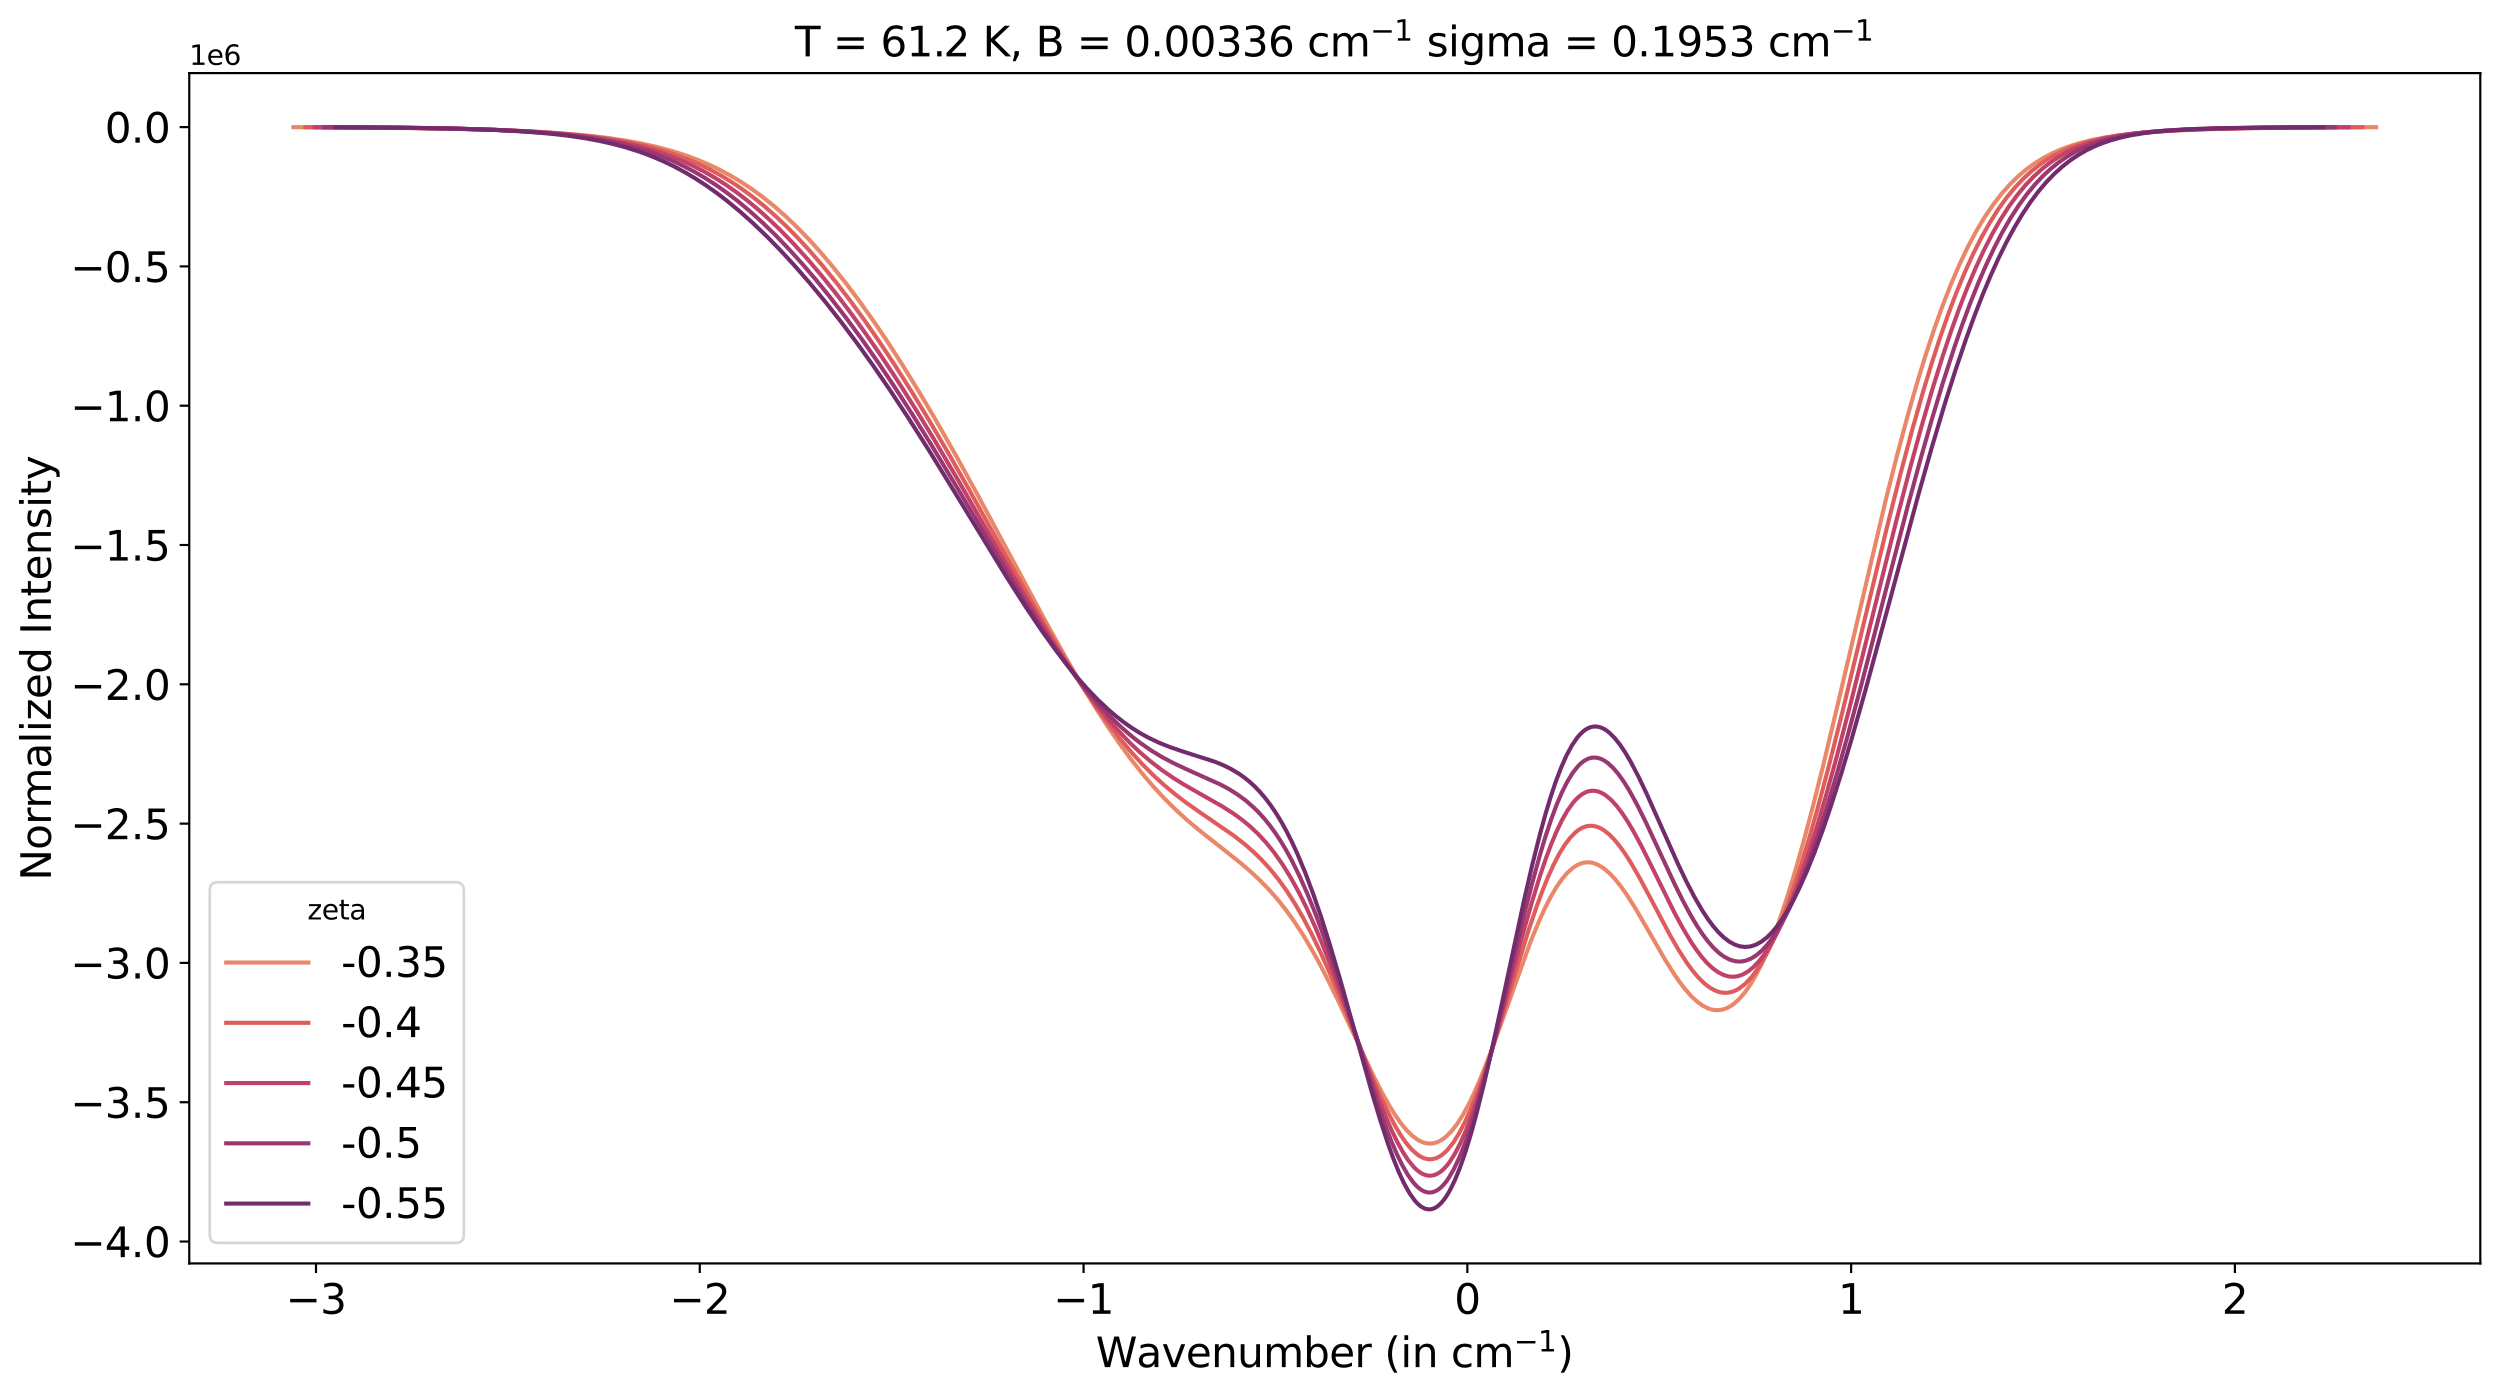 <?xml version="1.0" encoding="utf-8" standalone="no"?>
<!DOCTYPE svg PUBLIC "-//W3C//DTD SVG 1.1//EN"
  "http://www.w3.org/Graphics/SVG/1.1/DTD/svg11.dtd">
<svg height="509.897pt" version="1.1" viewBox="0 0 913.341 509.897" width="913.341pt" xmlns="http://www.w3.org/2000/svg" xmlns:xlink="http://www.w3.org/1999/xlink">
 <defs>
  <style type="text/css">*{stroke-linecap:butt;stroke-linejoin:round;}</style>
 </defs>
 <g id="figure_1">
  <g id="patch_1">
   <path d="M 0 509.897 
L 913.341 509.897 
L 913.341 0 
L 0 0 
z
" style="fill:#ffffff;"/>
  </g>
  <g id="axes_1">
   <g id="patch_2">
    <path d="M 69.141 461.58 
L 906.141 461.58 
L 906.141 26.7 
L 69.141 26.7 
z
" style="fill:#ffffff;"/>
   </g>
   <g id="matplotlib.axis_1">
    <g id="xtick_1">
     <g id="line2d_1">
      <defs>
       <path d="M 0 0 
L 0 3.5 
" id="m7e1d77a726" style="stroke:#000000;stroke-width:0.8;"/>
      </defs>
      <g>
       <use style="stroke:#000000;stroke-width:0.8;" x="115.445" xlink:href="#m7e1d77a726" y="461.58"/>
      </g>
     </g>
     <g id="text_1">
      <!-- −3 -->
      <g transform="translate(104.388 479.978)scale(0.15 -0.15)">
       <defs>
        <path d="M 678 2272 
L 4684 2272 
L 4684 1741 
L 678 1741 
L 678 2272 
z
" id="DejaVuSans-2212" transform="scale(0.016)"/>
        <path d="M 2597 2516 
Q 3050 2419 3304 2112 
Q 3559 1806 3559 1356 
Q 3559 666 3084 287 
Q 2609 -91 1734 -91 
Q 1441 -91 1130 -33 
Q 819 25 488 141 
L 488 750 
Q 750 597 1062 519 
Q 1375 441 1716 441 
Q 2309 441 2620 675 
Q 2931 909 2931 1356 
Q 2931 1769 2642 2001 
Q 2353 2234 1838 2234 
L 1294 2234 
L 1294 2753 
L 1863 2753 
Q 2328 2753 2575 2939 
Q 2822 3125 2822 3475 
Q 2822 3834 2567 4026 
Q 2313 4219 1838 4219 
Q 1578 4219 1281 4162 
Q 984 4106 628 3988 
L 628 4550 
Q 988 4650 1302 4700 
Q 1616 4750 1894 4750 
Q 2613 4750 3031 4423 
Q 3450 4097 3450 3541 
Q 3450 3153 3228 2886 
Q 3006 2619 2597 2516 
z
" id="DejaVuSans-33" transform="scale(0.016)"/>
       </defs>
       <use xlink:href="#DejaVuSans-2212"/>
       <use x="83.789" xlink:href="#DejaVuSans-33"/>
      </g>
     </g>
    </g>
    <g id="xtick_2">
     <g id="line2d_2">
      <g>
       <use style="stroke:#000000;stroke-width:0.8;" x="255.654" xlink:href="#m7e1d77a726" y="461.58"/>
      </g>
     </g>
     <g id="text_2">
      <!-- −2 -->
      <g transform="translate(244.598 479.978)scale(0.15 -0.15)">
       <defs>
        <path d="M 1228 531 
L 3431 531 
L 3431 0 
L 469 0 
L 469 531 
Q 828 903 1448 1529 
Q 2069 2156 2228 2338 
Q 2531 2678 2651 2914 
Q 2772 3150 2772 3378 
Q 2772 3750 2511 3984 
Q 2250 4219 1831 4219 
Q 1534 4219 1204 4116 
Q 875 4013 500 3803 
L 500 4441 
Q 881 4594 1212 4672 
Q 1544 4750 1819 4750 
Q 2544 4750 2975 4387 
Q 3406 4025 3406 3419 
Q 3406 3131 3298 2873 
Q 3191 2616 2906 2266 
Q 2828 2175 2409 1742 
Q 1991 1309 1228 531 
z
" id="DejaVuSans-32" transform="scale(0.016)"/>
       </defs>
       <use xlink:href="#DejaVuSans-2212"/>
       <use x="83.789" xlink:href="#DejaVuSans-32"/>
      </g>
     </g>
    </g>
    <g id="xtick_3">
     <g id="line2d_3">
      <g>
       <use style="stroke:#000000;stroke-width:0.8;" x="395.864" xlink:href="#m7e1d77a726" y="461.58"/>
      </g>
     </g>
     <g id="text_3">
      <!-- −1 -->
      <g transform="translate(384.808 479.978)scale(0.15 -0.15)">
       <defs>
        <path d="M 794 531 
L 1825 531 
L 1825 4091 
L 703 3866 
L 703 4441 
L 1819 4666 
L 2450 4666 
L 2450 531 
L 3481 531 
L 3481 0 
L 794 0 
L 794 531 
z
" id="DejaVuSans-31" transform="scale(0.016)"/>
       </defs>
       <use xlink:href="#DejaVuSans-2212"/>
       <use x="83.789" xlink:href="#DejaVuSans-31"/>
      </g>
     </g>
    </g>
    <g id="xtick_4">
     <g id="line2d_4">
      <g>
       <use style="stroke:#000000;stroke-width:0.8;" x="536.074" xlink:href="#m7e1d77a726" y="461.58"/>
      </g>
     </g>
     <g id="text_4">
      <!-- 0 -->
      <g transform="translate(531.302 479.978)scale(0.15 -0.15)">
       <defs>
        <path d="M 2034 4250 
Q 1547 4250 1301 3770 
Q 1056 3291 1056 2328 
Q 1056 1369 1301 889 
Q 1547 409 2034 409 
Q 2525 409 2770 889 
Q 3016 1369 3016 2328 
Q 3016 3291 2770 3770 
Q 2525 4250 2034 4250 
z
M 2034 4750 
Q 2819 4750 3233 4129 
Q 3647 3509 3647 2328 
Q 3647 1150 3233 529 
Q 2819 -91 2034 -91 
Q 1250 -91 836 529 
Q 422 1150 422 2328 
Q 422 3509 836 4129 
Q 1250 4750 2034 4750 
z
" id="DejaVuSans-30" transform="scale(0.016)"/>
       </defs>
       <use xlink:href="#DejaVuSans-30"/>
      </g>
     </g>
    </g>
    <g id="xtick_5">
     <g id="line2d_5">
      <g>
       <use style="stroke:#000000;stroke-width:0.8;" x="676.284" xlink:href="#m7e1d77a726" y="461.58"/>
      </g>
     </g>
     <g id="text_5">
      <!-- 1 -->
      <g transform="translate(671.512 479.978)scale(0.15 -0.15)">
       <use xlink:href="#DejaVuSans-31"/>
      </g>
     </g>
    </g>
    <g id="xtick_6">
     <g id="line2d_6">
      <g>
       <use style="stroke:#000000;stroke-width:0.8;" x="816.493" xlink:href="#m7e1d77a726" y="461.58"/>
      </g>
     </g>
     <g id="text_6">
      <!-- 2 -->
      <g transform="translate(811.722 479.978)scale(0.15 -0.15)">
       <use xlink:href="#DejaVuSans-32"/>
      </g>
     </g>
    </g>
    <g id="text_7">
     <!-- Wavenumber (in cm$^{-1}$) -->
     <g transform="translate(400.341 499.578)scale(0.15 -0.15)">
      <defs>
       <path d="M 213 4666 
L 850 4666 
L 1831 722 
L 2809 4666 
L 3519 4666 
L 4500 722 
L 5478 4666 
L 6119 4666 
L 4947 0 
L 4153 0 
L 3169 4050 
L 2175 0 
L 1381 0 
L 213 4666 
z
" id="DejaVuSans-57" transform="scale(0.016)"/>
       <path d="M 2194 1759 
Q 1497 1759 1228 1600 
Q 959 1441 959 1056 
Q 959 750 1161 570 
Q 1363 391 1709 391 
Q 2188 391 2477 730 
Q 2766 1069 2766 1631 
L 2766 1759 
L 2194 1759 
z
M 3341 1997 
L 3341 0 
L 2766 0 
L 2766 531 
Q 2569 213 2275 61 
Q 1981 -91 1556 -91 
Q 1019 -91 701 211 
Q 384 513 384 1019 
Q 384 1609 779 1909 
Q 1175 2209 1959 2209 
L 2766 2209 
L 2766 2266 
Q 2766 2663 2505 2880 
Q 2244 3097 1772 3097 
Q 1472 3097 1187 3025 
Q 903 2953 641 2809 
L 641 3341 
Q 956 3463 1253 3523 
Q 1550 3584 1831 3584 
Q 2591 3584 2966 3190 
Q 3341 2797 3341 1997 
z
" id="DejaVuSans-61" transform="scale(0.016)"/>
       <path d="M 191 3500 
L 800 3500 
L 1894 563 
L 2988 3500 
L 3597 3500 
L 2284 0 
L 1503 0 
L 191 3500 
z
" id="DejaVuSans-76" transform="scale(0.016)"/>
       <path d="M 3597 1894 
L 3597 1613 
L 953 1613 
Q 991 1019 1311 708 
Q 1631 397 2203 397 
Q 2534 397 2845 478 
Q 3156 559 3463 722 
L 3463 178 
Q 3153 47 2828 -22 
Q 2503 -91 2169 -91 
Q 1331 -91 842 396 
Q 353 884 353 1716 
Q 353 2575 817 3079 
Q 1281 3584 2069 3584 
Q 2775 3584 3186 3129 
Q 3597 2675 3597 1894 
z
M 3022 2063 
Q 3016 2534 2758 2815 
Q 2500 3097 2075 3097 
Q 1594 3097 1305 2825 
Q 1016 2553 972 2059 
L 3022 2063 
z
" id="DejaVuSans-65" transform="scale(0.016)"/>
       <path d="M 3513 2113 
L 3513 0 
L 2938 0 
L 2938 2094 
Q 2938 2591 2744 2837 
Q 2550 3084 2163 3084 
Q 1697 3084 1428 2787 
Q 1159 2491 1159 1978 
L 1159 0 
L 581 0 
L 581 3500 
L 1159 3500 
L 1159 2956 
Q 1366 3272 1645 3428 
Q 1925 3584 2291 3584 
Q 2894 3584 3203 3211 
Q 3513 2838 3513 2113 
z
" id="DejaVuSans-6e" transform="scale(0.016)"/>
       <path d="M 544 1381 
L 544 3500 
L 1119 3500 
L 1119 1403 
Q 1119 906 1312 657 
Q 1506 409 1894 409 
Q 2359 409 2629 706 
Q 2900 1003 2900 1516 
L 2900 3500 
L 3475 3500 
L 3475 0 
L 2900 0 
L 2900 538 
Q 2691 219 2414 64 
Q 2138 -91 1772 -91 
Q 1169 -91 856 284 
Q 544 659 544 1381 
z
M 1991 3584 
L 1991 3584 
z
" id="DejaVuSans-75" transform="scale(0.016)"/>
       <path d="M 3328 2828 
Q 3544 3216 3844 3400 
Q 4144 3584 4550 3584 
Q 5097 3584 5394 3201 
Q 5691 2819 5691 2113 
L 5691 0 
L 5113 0 
L 5113 2094 
Q 5113 2597 4934 2840 
Q 4756 3084 4391 3084 
Q 3944 3084 3684 2787 
Q 3425 2491 3425 1978 
L 3425 0 
L 2847 0 
L 2847 2094 
Q 2847 2600 2669 2842 
Q 2491 3084 2119 3084 
Q 1678 3084 1418 2786 
Q 1159 2488 1159 1978 
L 1159 0 
L 581 0 
L 581 3500 
L 1159 3500 
L 1159 2956 
Q 1356 3278 1631 3431 
Q 1906 3584 2284 3584 
Q 2666 3584 2933 3390 
Q 3200 3197 3328 2828 
z
" id="DejaVuSans-6d" transform="scale(0.016)"/>
       <path d="M 3116 1747 
Q 3116 2381 2855 2742 
Q 2594 3103 2138 3103 
Q 1681 3103 1420 2742 
Q 1159 2381 1159 1747 
Q 1159 1113 1420 752 
Q 1681 391 2138 391 
Q 2594 391 2855 752 
Q 3116 1113 3116 1747 
z
M 1159 2969 
Q 1341 3281 1617 3432 
Q 1894 3584 2278 3584 
Q 2916 3584 3314 3078 
Q 3713 2572 3713 1747 
Q 3713 922 3314 415 
Q 2916 -91 2278 -91 
Q 1894 -91 1617 61 
Q 1341 213 1159 525 
L 1159 0 
L 581 0 
L 581 4863 
L 1159 4863 
L 1159 2969 
z
" id="DejaVuSans-62" transform="scale(0.016)"/>
       <path d="M 2631 2963 
Q 2534 3019 2420 3045 
Q 2306 3072 2169 3072 
Q 1681 3072 1420 2755 
Q 1159 2438 1159 1844 
L 1159 0 
L 581 0 
L 581 3500 
L 1159 3500 
L 1159 2956 
Q 1341 3275 1631 3429 
Q 1922 3584 2338 3584 
Q 2397 3584 2469 3576 
Q 2541 3569 2628 3553 
L 2631 2963 
z
" id="DejaVuSans-72" transform="scale(0.016)"/>
       <path id="DejaVuSans-20" transform="scale(0.016)"/>
       <path d="M 1984 4856 
Q 1566 4138 1362 3434 
Q 1159 2731 1159 2009 
Q 1159 1288 1364 580 
Q 1569 -128 1984 -844 
L 1484 -844 
Q 1016 -109 783 600 
Q 550 1309 550 2009 
Q 550 2706 781 3412 
Q 1013 4119 1484 4856 
L 1984 4856 
z
" id="DejaVuSans-28" transform="scale(0.016)"/>
       <path d="M 603 3500 
L 1178 3500 
L 1178 0 
L 603 0 
L 603 3500 
z
M 603 4863 
L 1178 4863 
L 1178 4134 
L 603 4134 
L 603 4863 
z
" id="DejaVuSans-69" transform="scale(0.016)"/>
       <path d="M 3122 3366 
L 3122 2828 
Q 2878 2963 2633 3030 
Q 2388 3097 2138 3097 
Q 1578 3097 1268 2742 
Q 959 2388 959 1747 
Q 959 1106 1268 751 
Q 1578 397 2138 397 
Q 2388 397 2633 464 
Q 2878 531 3122 666 
L 3122 134 
Q 2881 22 2623 -34 
Q 2366 -91 2075 -91 
Q 1284 -91 818 406 
Q 353 903 353 1747 
Q 353 2603 823 3093 
Q 1294 3584 2113 3584 
Q 2378 3584 2631 3529 
Q 2884 3475 3122 3366 
z
" id="DejaVuSans-63" transform="scale(0.016)"/>
       <path d="M 513 4856 
L 1013 4856 
Q 1481 4119 1714 3412 
Q 1947 2706 1947 2009 
Q 1947 1309 1714 600 
Q 1481 -109 1013 -844 
L 513 -844 
Q 928 -128 1133 580 
Q 1338 1288 1338 2009 
Q 1338 2731 1133 3434 
Q 928 4138 513 4856 
z
" id="DejaVuSans-29" transform="scale(0.016)"/>
      </defs>
      <use transform="translate(0 0.684)" xlink:href="#DejaVuSans-57"/>
      <use transform="translate(98.877 0.684)" xlink:href="#DejaVuSans-61"/>
      <use transform="translate(160.156 0.684)" xlink:href="#DejaVuSans-76"/>
      <use transform="translate(219.336 0.684)" xlink:href="#DejaVuSans-65"/>
      <use transform="translate(280.859 0.684)" xlink:href="#DejaVuSans-6e"/>
      <use transform="translate(344.238 0.684)" xlink:href="#DejaVuSans-75"/>
      <use transform="translate(407.617 0.684)" xlink:href="#DejaVuSans-6d"/>
      <use transform="translate(505.029 0.684)" xlink:href="#DejaVuSans-62"/>
      <use transform="translate(568.506 0.684)" xlink:href="#DejaVuSans-65"/>
      <use transform="translate(630.029 0.684)" xlink:href="#DejaVuSans-72"/>
      <use transform="translate(671.143 0.684)" xlink:href="#DejaVuSans-20"/>
      <use transform="translate(702.93 0.684)" xlink:href="#DejaVuSans-28"/>
      <use transform="translate(741.943 0.684)" xlink:href="#DejaVuSans-69"/>
      <use transform="translate(769.727 0.684)" xlink:href="#DejaVuSans-6e"/>
      <use transform="translate(833.105 0.684)" xlink:href="#DejaVuSans-20"/>
      <use transform="translate(864.893 0.684)" xlink:href="#DejaVuSans-63"/>
      <use transform="translate(919.873 0.684)" xlink:href="#DejaVuSans-6d"/>
      <use transform="translate(1018.242 38.966)scale(0.7)" xlink:href="#DejaVuSans-2212"/>
      <use transform="translate(1076.895 38.966)scale(0.7)" xlink:href="#DejaVuSans-31"/>
      <use transform="translate(1124.165 0.684)" xlink:href="#DejaVuSans-29"/>
     </g>
    </g>
   </g>
   <g id="matplotlib.axis_2">
    <g id="ytick_1">
     <g id="line2d_7">
      <defs>
       <path d="M 0 0 
L -3.5 0 
" id="maf4880c5d4" style="stroke:#000000;stroke-width:0.8;"/>
      </defs>
      <g>
       <use style="stroke:#000000;stroke-width:0.8;" x="69.141" xlink:href="#maf4880c5d4" y="453.575"/>
      </g>
     </g>
     <g id="text_8">
      <!-- −4.0 -->
      <g transform="translate(25.717 459.274)scale(0.15 -0.15)">
       <defs>
        <path d="M 2419 4116 
L 825 1625 
L 2419 1625 
L 2419 4116 
z
M 2253 4666 
L 3047 4666 
L 3047 1625 
L 3713 1625 
L 3713 1100 
L 3047 1100 
L 3047 0 
L 2419 0 
L 2419 1100 
L 313 1100 
L 313 1709 
L 2253 4666 
z
" id="DejaVuSans-34" transform="scale(0.016)"/>
        <path d="M 684 794 
L 1344 794 
L 1344 0 
L 684 0 
L 684 794 
z
" id="DejaVuSans-2e" transform="scale(0.016)"/>
       </defs>
       <use xlink:href="#DejaVuSans-2212"/>
       <use x="83.789" xlink:href="#DejaVuSans-34"/>
       <use x="147.412" xlink:href="#DejaVuSans-2e"/>
       <use x="179.199" xlink:href="#DejaVuSans-30"/>
      </g>
     </g>
    </g>
    <g id="ytick_2">
     <g id="line2d_8">
      <g>
       <use style="stroke:#000000;stroke-width:0.8;" x="69.141" xlink:href="#maf4880c5d4" y="402.682"/>
      </g>
     </g>
     <g id="text_9">
      <!-- −3.5 -->
      <g transform="translate(25.717 408.38)scale(0.15 -0.15)">
       <defs>
        <path d="M 691 4666 
L 3169 4666 
L 3169 4134 
L 1269 4134 
L 1269 2991 
Q 1406 3038 1543 3061 
Q 1681 3084 1819 3084 
Q 2600 3084 3056 2656 
Q 3513 2228 3513 1497 
Q 3513 744 3044 326 
Q 2575 -91 1722 -91 
Q 1428 -91 1123 -41 
Q 819 9 494 109 
L 494 744 
Q 775 591 1075 516 
Q 1375 441 1709 441 
Q 2250 441 2565 725 
Q 2881 1009 2881 1497 
Q 2881 1984 2565 2268 
Q 2250 2553 1709 2553 
Q 1456 2553 1204 2497 
Q 953 2441 691 2322 
L 691 4666 
z
" id="DejaVuSans-35" transform="scale(0.016)"/>
       </defs>
       <use xlink:href="#DejaVuSans-2212"/>
       <use x="83.789" xlink:href="#DejaVuSans-33"/>
       <use x="147.412" xlink:href="#DejaVuSans-2e"/>
       <use x="179.199" xlink:href="#DejaVuSans-35"/>
      </g>
     </g>
    </g>
    <g id="ytick_3">
     <g id="line2d_9">
      <g>
       <use style="stroke:#000000;stroke-width:0.8;" x="69.141" xlink:href="#maf4880c5d4" y="351.789"/>
      </g>
     </g>
     <g id="text_10">
      <!-- −3.0 -->
      <g transform="translate(25.717 357.487)scale(0.15 -0.15)">
       <use xlink:href="#DejaVuSans-2212"/>
       <use x="83.789" xlink:href="#DejaVuSans-33"/>
       <use x="147.412" xlink:href="#DejaVuSans-2e"/>
       <use x="179.199" xlink:href="#DejaVuSans-30"/>
      </g>
     </g>
    </g>
    <g id="ytick_4">
     <g id="line2d_10">
      <g>
       <use style="stroke:#000000;stroke-width:0.8;" x="69.141" xlink:href="#maf4880c5d4" y="300.895"/>
      </g>
     </g>
     <g id="text_11">
      <!-- −2.5 -->
      <g transform="translate(25.717 306.594)scale(0.15 -0.15)">
       <use xlink:href="#DejaVuSans-2212"/>
       <use x="83.789" xlink:href="#DejaVuSans-32"/>
       <use x="147.412" xlink:href="#DejaVuSans-2e"/>
       <use x="179.199" xlink:href="#DejaVuSans-35"/>
      </g>
     </g>
    </g>
    <g id="ytick_5">
     <g id="line2d_11">
      <g>
       <use style="stroke:#000000;stroke-width:0.8;" x="69.141" xlink:href="#maf4880c5d4" y="250.002"/>
      </g>
     </g>
     <g id="text_12">
      <!-- −2.0 -->
      <g transform="translate(25.717 255.701)scale(0.15 -0.15)">
       <use xlink:href="#DejaVuSans-2212"/>
       <use x="83.789" xlink:href="#DejaVuSans-32"/>
       <use x="147.412" xlink:href="#DejaVuSans-2e"/>
       <use x="179.199" xlink:href="#DejaVuSans-30"/>
      </g>
     </g>
    </g>
    <g id="ytick_6">
     <g id="line2d_12">
      <g>
       <use style="stroke:#000000;stroke-width:0.8;" x="69.141" xlink:href="#maf4880c5d4" y="199.109"/>
      </g>
     </g>
     <g id="text_13">
      <!-- −1.5 -->
      <g transform="translate(25.717 204.808)scale(0.15 -0.15)">
       <use xlink:href="#DejaVuSans-2212"/>
       <use x="83.789" xlink:href="#DejaVuSans-31"/>
       <use x="147.412" xlink:href="#DejaVuSans-2e"/>
       <use x="179.199" xlink:href="#DejaVuSans-35"/>
      </g>
     </g>
    </g>
    <g id="ytick_7">
     <g id="line2d_13">
      <g>
       <use style="stroke:#000000;stroke-width:0.8;" x="69.141" xlink:href="#maf4880c5d4" y="148.216"/>
      </g>
     </g>
     <g id="text_14">
      <!-- −1.0 -->
      <g transform="translate(25.717 153.915)scale(0.15 -0.15)">
       <use xlink:href="#DejaVuSans-2212"/>
       <use x="83.789" xlink:href="#DejaVuSans-31"/>
       <use x="147.412" xlink:href="#DejaVuSans-2e"/>
       <use x="179.199" xlink:href="#DejaVuSans-30"/>
      </g>
     </g>
    </g>
    <g id="ytick_8">
     <g id="line2d_14">
      <g>
       <use style="stroke:#000000;stroke-width:0.8;" x="69.141" xlink:href="#maf4880c5d4" y="97.323"/>
      </g>
     </g>
     <g id="text_15">
      <!-- −0.5 -->
      <g transform="translate(25.717 103.022)scale(0.15 -0.15)">
       <use xlink:href="#DejaVuSans-2212"/>
       <use x="83.789" xlink:href="#DejaVuSans-30"/>
       <use x="147.412" xlink:href="#DejaVuSans-2e"/>
       <use x="179.199" xlink:href="#DejaVuSans-35"/>
      </g>
     </g>
    </g>
    <g id="ytick_9">
     <g id="line2d_15">
      <g>
       <use style="stroke:#000000;stroke-width:0.8;" x="69.141" xlink:href="#maf4880c5d4" y="46.43"/>
      </g>
     </g>
     <g id="text_16">
      <!-- 0.0 -->
      <g transform="translate(38.287 52.129)scale(0.15 -0.15)">
       <use xlink:href="#DejaVuSans-30"/>
       <use x="63.623" xlink:href="#DejaVuSans-2e"/>
       <use x="95.41" xlink:href="#DejaVuSans-30"/>
      </g>
     </g>
    </g>
    <g id="text_17">
     <!-- Normalized Intensity -->
     <g transform="translate(18.598 321.701)rotate(-90)scale(0.15 -0.15)">
      <defs>
       <path d="M 628 4666 
L 1478 4666 
L 3547 763 
L 3547 4666 
L 4159 4666 
L 4159 0 
L 3309 0 
L 1241 3903 
L 1241 0 
L 628 0 
L 628 4666 
z
" id="DejaVuSans-4e" transform="scale(0.016)"/>
       <path d="M 1959 3097 
Q 1497 3097 1228 2736 
Q 959 2375 959 1747 
Q 959 1119 1226 758 
Q 1494 397 1959 397 
Q 2419 397 2687 759 
Q 2956 1122 2956 1747 
Q 2956 2369 2687 2733 
Q 2419 3097 1959 3097 
z
M 1959 3584 
Q 2709 3584 3137 3096 
Q 3566 2609 3566 1747 
Q 3566 888 3137 398 
Q 2709 -91 1959 -91 
Q 1206 -91 779 398 
Q 353 888 353 1747 
Q 353 2609 779 3096 
Q 1206 3584 1959 3584 
z
" id="DejaVuSans-6f" transform="scale(0.016)"/>
       <path d="M 603 4863 
L 1178 4863 
L 1178 0 
L 603 0 
L 603 4863 
z
" id="DejaVuSans-6c" transform="scale(0.016)"/>
       <path d="M 353 3500 
L 3084 3500 
L 3084 2975 
L 922 459 
L 3084 459 
L 3084 0 
L 275 0 
L 275 525 
L 2438 3041 
L 353 3041 
L 353 3500 
z
" id="DejaVuSans-7a" transform="scale(0.016)"/>
       <path d="M 2906 2969 
L 2906 4863 
L 3481 4863 
L 3481 0 
L 2906 0 
L 2906 525 
Q 2725 213 2448 61 
Q 2172 -91 1784 -91 
Q 1150 -91 751 415 
Q 353 922 353 1747 
Q 353 2572 751 3078 
Q 1150 3584 1784 3584 
Q 2172 3584 2448 3432 
Q 2725 3281 2906 2969 
z
M 947 1747 
Q 947 1113 1208 752 
Q 1469 391 1925 391 
Q 2381 391 2643 752 
Q 2906 1113 2906 1747 
Q 2906 2381 2643 2742 
Q 2381 3103 1925 3103 
Q 1469 3103 1208 2742 
Q 947 2381 947 1747 
z
" id="DejaVuSans-64" transform="scale(0.016)"/>
       <path d="M 628 4666 
L 1259 4666 
L 1259 0 
L 628 0 
L 628 4666 
z
" id="DejaVuSans-49" transform="scale(0.016)"/>
       <path d="M 1172 4494 
L 1172 3500 
L 2356 3500 
L 2356 3053 
L 1172 3053 
L 1172 1153 
Q 1172 725 1289 603 
Q 1406 481 1766 481 
L 2356 481 
L 2356 0 
L 1766 0 
Q 1100 0 847 248 
Q 594 497 594 1153 
L 594 3053 
L 172 3053 
L 172 3500 
L 594 3500 
L 594 4494 
L 1172 4494 
z
" id="DejaVuSans-74" transform="scale(0.016)"/>
       <path d="M 2834 3397 
L 2834 2853 
Q 2591 2978 2328 3040 
Q 2066 3103 1784 3103 
Q 1356 3103 1142 2972 
Q 928 2841 928 2578 
Q 928 2378 1081 2264 
Q 1234 2150 1697 2047 
L 1894 2003 
Q 2506 1872 2764 1633 
Q 3022 1394 3022 966 
Q 3022 478 2636 193 
Q 2250 -91 1575 -91 
Q 1294 -91 989 -36 
Q 684 19 347 128 
L 347 722 
Q 666 556 975 473 
Q 1284 391 1588 391 
Q 1994 391 2212 530 
Q 2431 669 2431 922 
Q 2431 1156 2273 1281 
Q 2116 1406 1581 1522 
L 1381 1569 
Q 847 1681 609 1914 
Q 372 2147 372 2553 
Q 372 3047 722 3315 
Q 1072 3584 1716 3584 
Q 2034 3584 2315 3537 
Q 2597 3491 2834 3397 
z
" id="DejaVuSans-73" transform="scale(0.016)"/>
       <path d="M 2059 -325 
Q 1816 -950 1584 -1140 
Q 1353 -1331 966 -1331 
L 506 -1331 
L 506 -850 
L 844 -850 
Q 1081 -850 1212 -737 
Q 1344 -625 1503 -206 
L 1606 56 
L 191 3500 
L 800 3500 
L 1894 763 
L 2988 3500 
L 3597 3500 
L 2059 -325 
z
" id="DejaVuSans-79" transform="scale(0.016)"/>
      </defs>
      <use xlink:href="#DejaVuSans-4e"/>
      <use x="74.805" xlink:href="#DejaVuSans-6f"/>
      <use x="135.986" xlink:href="#DejaVuSans-72"/>
      <use x="175.35" xlink:href="#DejaVuSans-6d"/>
      <use x="272.762" xlink:href="#DejaVuSans-61"/>
      <use x="334.041" xlink:href="#DejaVuSans-6c"/>
      <use x="361.824" xlink:href="#DejaVuSans-69"/>
      <use x="389.607" xlink:href="#DejaVuSans-7a"/>
      <use x="442.098" xlink:href="#DejaVuSans-65"/>
      <use x="503.621" xlink:href="#DejaVuSans-64"/>
      <use x="567.098" xlink:href="#DejaVuSans-20"/>
      <use x="598.885" xlink:href="#DejaVuSans-49"/>
      <use x="628.377" xlink:href="#DejaVuSans-6e"/>
      <use x="691.756" xlink:href="#DejaVuSans-74"/>
      <use x="730.965" xlink:href="#DejaVuSans-65"/>
      <use x="792.488" xlink:href="#DejaVuSans-6e"/>
      <use x="855.867" xlink:href="#DejaVuSans-73"/>
      <use x="907.967" xlink:href="#DejaVuSans-69"/>
      <use x="935.75" xlink:href="#DejaVuSans-74"/>
      <use x="974.959" xlink:href="#DejaVuSans-79"/>
     </g>
    </g>
    <g id="text_18">
     <!-- 1e6 -->
     <g transform="translate(69.141 23.7)scale(0.1 -0.1)">
      <defs>
       <path d="M 2113 2584 
Q 1688 2584 1439 2293 
Q 1191 2003 1191 1497 
Q 1191 994 1439 701 
Q 1688 409 2113 409 
Q 2538 409 2786 701 
Q 3034 994 3034 1497 
Q 3034 2003 2786 2293 
Q 2538 2584 2113 2584 
z
M 3366 4563 
L 3366 3988 
Q 3128 4100 2886 4159 
Q 2644 4219 2406 4219 
Q 1781 4219 1451 3797 
Q 1122 3375 1075 2522 
Q 1259 2794 1537 2939 
Q 1816 3084 2150 3084 
Q 2853 3084 3261 2657 
Q 3669 2231 3669 1497 
Q 3669 778 3244 343 
Q 2819 -91 2113 -91 
Q 1303 -91 875 529 
Q 447 1150 447 2328 
Q 447 3434 972 4092 
Q 1497 4750 2381 4750 
Q 2619 4750 2861 4703 
Q 3103 4656 3366 4563 
z
" id="DejaVuSans-36" transform="scale(0.016)"/>
      </defs>
      <use xlink:href="#DejaVuSans-31"/>
      <use x="63.623" xlink:href="#DejaVuSans-65"/>
      <use x="125.146" xlink:href="#DejaVuSans-36"/>
     </g>
    </g>
   </g>
   <g id="line2d_16">
    <path clip-path="url(#p0817f836dd)" d="M 107.187 46.467 
L 141.165 46.664 
L 163.817 47.001 
L 181.321 47.473 
L 194.707 48.051 
L 205.003 48.699 
L 214.27 49.505 
L 221.478 50.332 
L 228.685 51.392 
L 234.863 52.535 
L 240.011 53.691 
L 245.16 55.067 
L 250.308 56.699 
L 254.426 58.216 
L 258.545 59.941 
L 262.664 61.895 
L 266.782 64.098 
L 270.901 66.565 
L 275.019 69.313 
L 279.138 72.353 
L 283.256 75.694 
L 287.375 79.341 
L 291.494 83.295 
L 295.612 87.553 
L 299.731 92.11 
L 303.849 96.958 
L 308.998 103.411 
L 314.146 110.28 
L 319.294 117.543 
L 324.442 125.177 
L 329.591 133.16 
L 335.768 143.169 
L 341.946 153.606 
L 349.154 166.261 
L 357.391 181.231 
L 368.717 202.347 
L 382.103 227.24 
L 389.31 240.17 
L 395.488 250.764 
L 400.636 259.139 
L 404.755 265.49 
L 408.873 271.493 
L 412.992 277.124 
L 417.111 282.365 
L 421.229 287.21 
L 425.348 291.666 
L 429.466 295.755 
L 433.585 299.516 
L 438.733 303.847 
L 445.941 309.504 
L 453.148 315.214 
L 457.267 318.764 
L 460.356 321.668 
L 463.445 324.842 
L 466.534 328.339 
L 469.623 332.205 
L 472.712 336.475 
L 475.8 341.173 
L 478.889 346.305 
L 481.978 351.859 
L 485.067 357.8 
L 489.186 366.223 
L 495.364 379.484 
L 501.542 392.577 
L 504.631 398.661 
L 507.72 404.2 
L 509.779 407.499 
L 511.838 410.421 
L 513.897 412.917 
L 515.957 414.94 
L 518.016 416.447 
L 519.046 416.996 
L 520.075 417.403 
L 521.105 417.665 
L 522.135 417.778 
L 523.164 417.741 
L 524.194 417.55 
L 525.224 417.206 
L 526.253 416.707 
L 527.283 416.054 
L 528.312 415.245 
L 530.372 413.17 
L 532.431 410.496 
L 534.49 407.251 
L 536.55 403.468 
L 538.609 399.194 
L 540.668 394.48 
L 543.757 386.721 
L 546.846 378.345 
L 559.202 343.948 
L 562.291 336.446 
L 564.35 331.936 
L 566.409 327.885 
L 568.469 324.338 
L 570.528 321.333 
L 572.587 318.898 
L 574.647 317.049 
L 575.676 316.349 
L 576.706 315.797 
L 577.736 315.394 
L 578.765 315.139 
L 579.795 315.031 
L 580.824 315.065 
L 581.854 315.242 
L 582.884 315.556 
L 583.913 316.004 
L 585.973 317.285 
L 588.032 319.047 
L 590.091 321.243 
L 592.151 323.823 
L 594.21 326.731 
L 597.299 331.579 
L 601.417 338.623 
L 608.625 351.12 
L 611.714 356.006 
L 613.773 358.964 
L 615.832 361.623 
L 617.892 363.938 
L 619.951 365.865 
L 622.01 367.368 
L 624.07 368.413 
L 625.099 368.755 
L 626.129 368.973 
L 627.159 369.063 
L 628.188 369.023 
L 629.218 368.852 
L 630.248 368.547 
L 631.277 368.107 
L 632.307 367.531 
L 633.336 366.817 
L 635.396 364.975 
L 637.455 362.579 
L 639.514 359.632 
L 641.574 356.141 
L 643.633 352.116 
L 645.692 347.571 
L 647.752 342.523 
L 649.811 336.995 
L 652.9 327.854 
L 655.989 317.775 
L 659.078 306.862 
L 662.167 295.227 
L 666.285 278.799 
L 671.433 257.212 
L 688.937 182.637 
L 693.056 166.374 
L 697.175 151.06 
L 700.264 140.292 
L 703.352 130.193 
L 706.441 120.798 
L 709.53 112.127 
L 712.619 104.186 
L 715.708 96.971 
L 718.797 90.465 
L 721.886 84.642 
L 724.975 79.468 
L 728.064 74.902 
L 731.153 70.9 
L 734.242 67.413 
L 737.331 64.394 
L 740.42 61.793 
L 743.509 59.563 
L 746.598 57.659 
L 749.687 56.038 
L 752.775 54.662 
L 755.864 53.496 
L 759.983 52.214 
L 764.102 51.186 
L 769.25 50.18 
L 774.398 49.409 
L 780.576 48.71 
L 787.783 48.116 
L 797.05 47.583 
L 809.406 47.126 
L 824.851 46.792 
L 846.473 46.561 
L 868.096 46.469 
L 868.096 46.469 
" style="fill:none;stroke:#e98768;stroke-linecap:square;stroke-width:1.5;"/>
   </g>
   <g id="line2d_17">
    <path clip-path="url(#p0817f836dd)" d="M 111.562 46.469 
L 143.044 46.658 
L 165.386 47.007 
L 181.635 47.473 
L 193.821 48.024 
L 203.977 48.692 
L 212.101 49.427 
L 219.21 50.268 
L 225.303 51.182 
L 231.397 52.317 
L 236.474 53.469 
L 241.552 54.843 
L 246.63 56.474 
L 250.692 57.989 
L 254.754 59.71 
L 258.816 61.656 
L 262.879 63.843 
L 266.941 66.286 
L 271.003 68.996 
L 275.065 71.983 
L 279.127 75.252 
L 283.19 78.805 
L 287.252 82.641 
L 291.314 86.755 
L 295.376 91.141 
L 300.454 96.992 
L 305.532 103.234 
L 310.609 109.849 
L 315.687 116.816 
L 320.765 124.118 
L 326.858 133.298 
L 332.951 142.906 
L 339.045 152.907 
L 346.154 165.012 
L 354.278 179.308 
L 367.48 203.088 
L 378.651 223.021 
L 385.76 235.223 
L 391.853 245.185 
L 396.931 253.035 
L 400.993 258.97 
L 405.055 264.565 
L 409.117 269.794 
L 413.18 274.642 
L 417.242 279.101 
L 421.304 283.175 
L 425.366 286.881 
L 429.428 290.255 
L 433.491 293.345 
L 438.568 296.918 
L 450.755 305.3 
L 454.817 308.479 
L 457.864 311.139 
L 460.91 314.108 
L 463.957 317.444 
L 467.004 321.203 
L 470.05 325.433 
L 473.097 330.168 
L 476.144 335.428 
L 479.19 341.216 
L 482.237 347.512 
L 485.283 354.271 
L 489.346 363.879 
L 495.439 379.046 
L 501.532 394.062 
L 504.579 401.058 
L 507.626 407.446 
L 509.657 411.264 
L 511.688 414.66 
L 513.719 417.578 
L 515.75 419.966 
L 517.781 421.774 
L 518.797 422.449 
L 519.812 422.963 
L 520.828 423.314 
L 521.843 423.499 
L 522.859 423.513 
L 523.874 423.355 
L 524.89 423.023 
L 525.905 422.517 
L 526.921 421.835 
L 527.936 420.978 
L 528.952 419.946 
L 530.983 417.368 
L 533.014 414.121 
L 535.045 410.236 
L 537.076 405.756 
L 539.107 400.732 
L 541.139 395.224 
L 544.185 386.211 
L 548.247 373.199 
L 558.403 339.977 
L 561.45 331.001 
L 563.481 325.511 
L 565.512 320.492 
L 567.543 315.997 
L 569.574 312.07 
L 571.605 308.748 
L 573.636 306.054 
L 575.667 304.003 
L 576.683 303.221 
L 577.698 302.601 
L 578.714 302.141 
L 579.729 301.841 
L 580.745 301.697 
L 581.76 301.708 
L 582.776 301.871 
L 583.792 302.181 
L 584.807 302.634 
L 585.823 303.225 
L 587.854 304.804 
L 589.885 306.871 
L 591.916 309.375 
L 593.947 312.263 
L 595.978 315.474 
L 599.025 320.763 
L 603.087 328.367 
L 610.196 341.785 
L 613.242 347.062 
L 616.289 351.795 
L 618.32 354.571 
L 620.351 356.995 
L 622.382 359.031 
L 624.413 360.646 
L 626.445 361.813 
L 627.46 362.221 
L 628.476 362.508 
L 629.491 362.673 
L 630.507 362.713 
L 631.522 362.627 
L 632.538 362.414 
L 633.553 362.072 
L 634.569 361.6 
L 635.584 360.998 
L 637.616 359.401 
L 639.647 357.282 
L 641.678 354.645 
L 643.709 351.495 
L 645.74 347.843 
L 647.771 343.703 
L 649.802 339.09 
L 651.833 334.024 
L 654.88 325.621 
L 657.927 316.325 
L 660.973 306.227 
L 664.02 295.424 
L 668.082 280.102 
L 673.16 259.841 
L 680.269 230.335 
L 689.408 192.497 
L 694.486 172.441 
L 698.548 157.238 
L 702.611 142.962 
L 705.657 132.94 
L 708.704 123.551 
L 711.751 114.823 
L 714.797 106.771 
L 717.844 99.401 
L 720.89 92.705 
L 723.937 86.668 
L 726.984 81.265 
L 730.03 76.465 
L 733.077 72.231 
L 736.124 68.522 
L 739.17 65.293 
L 742.217 62.501 
L 745.264 60.1 
L 748.31 58.045 
L 751.357 56.296 
L 754.404 54.812 
L 757.45 53.558 
L 760.497 52.5 
L 764.559 51.345 
L 768.621 50.427 
L 773.699 49.538 
L 779.792 48.753 
L 786.901 48.106 
L 795.025 47.598 
L 806.196 47.148 
L 820.414 46.812 
L 840.725 46.573 
L 863.067 46.469 
L 863.067 46.469 
" style="fill:none;stroke:#de5d5c;stroke-linecap:square;stroke-width:1.5;"/>
   </g>
   <g id="line2d_18">
    <path clip-path="url(#p0817f836dd)" d="M 114.964 46.469 
L 146.009 46.666 
L 166.038 46.998 
L 181.06 47.447 
L 193.077 48.016 
L 203.091 48.719 
L 211.103 49.5 
L 218.113 50.403 
L 224.122 51.389 
L 230.131 52.619 
L 235.138 53.868 
L 240.145 55.355 
L 245.152 57.114 
L 249.158 58.741 
L 253.164 60.58 
L 257.17 62.646 
L 261.175 64.953 
L 265.181 67.51 
L 269.187 70.324 
L 273.193 73.4 
L 277.199 76.739 
L 281.204 80.338 
L 285.21 84.193 
L 290.217 89.361 
L 295.225 94.901 
L 300.232 100.797 
L 305.239 107.03 
L 310.246 113.585 
L 316.255 121.858 
L 322.264 130.554 
L 328.272 139.652 
L 334.281 149.125 
L 341.291 160.602 
L 349.303 174.179 
L 361.32 195.087 
L 373.338 215.914 
L 380.348 227.631 
L 386.356 237.221 
L 391.364 244.793 
L 396.371 251.907 
L 400.377 257.228 
L 404.382 262.192 
L 408.388 266.779 
L 412.394 270.977 
L 416.4 274.787 
L 420.406 278.218 
L 424.411 281.294 
L 428.417 284.055 
L 432.423 286.558 
L 438.432 289.998 
L 446.443 294.549 
L 450.449 297.103 
L 453.453 299.264 
L 456.458 301.711 
L 459.462 304.512 
L 462.466 307.734 
L 465.471 311.439 
L 468.475 315.683 
L 471.479 320.509 
L 474.484 325.946 
L 477.488 332.004 
L 480.492 338.673 
L 483.497 345.916 
L 486.501 353.67 
L 490.507 364.64 
L 503.526 401.191 
L 506.53 408.667 
L 508.533 413.206 
L 510.536 417.31 
L 512.539 420.915 
L 514.542 423.961 
L 516.545 426.39 
L 517.546 427.359 
L 518.547 428.155 
L 519.549 428.775 
L 520.55 429.213 
L 521.552 429.466 
L 522.553 429.53 
L 523.555 429.404 
L 524.556 429.084 
L 525.558 428.57 
L 526.559 427.861 
L 527.56 426.957 
L 528.562 425.859 
L 529.563 424.568 
L 531.566 421.42 
L 533.569 417.538 
L 535.572 412.961 
L 537.575 407.74 
L 539.578 401.933 
L 542.582 392.28 
L 545.587 381.733 
L 549.592 366.8 
L 556.602 340.386 
L 559.607 329.771 
L 562.611 319.991 
L 564.614 314.056 
L 566.617 308.661 
L 568.62 303.858 
L 570.623 299.687 
L 572.626 296.179 
L 574.629 293.354 
L 575.63 292.201 
L 576.631 291.221 
L 577.633 290.414 
L 578.634 289.78 
L 579.636 289.316 
L 580.637 289.02 
L 581.639 288.889 
L 582.64 288.921 
L 583.642 289.111 
L 584.643 289.455 
L 585.644 289.949 
L 586.646 290.587 
L 588.649 292.273 
L 590.652 294.464 
L 592.655 297.109 
L 594.657 300.15 
L 596.66 303.527 
L 599.665 309.088 
L 603.671 317.097 
L 611.682 333.327 
L 614.686 338.905 
L 617.691 343.944 
L 619.694 346.934 
L 621.697 349.584 
L 623.699 351.862 
L 625.702 353.739 
L 627.705 355.191 
L 629.708 356.197 
L 630.71 356.527 
L 631.711 356.74 
L 632.712 356.834 
L 633.714 356.808 
L 634.715 356.66 
L 635.717 356.391 
L 636.718 356 
L 638.721 354.848 
L 640.724 353.204 
L 642.727 351.072 
L 644.73 348.457 
L 646.733 345.367 
L 648.736 341.815 
L 650.739 337.813 
L 652.741 333.377 
L 654.744 328.525 
L 657.749 320.512 
L 660.753 311.68 
L 663.757 302.113 
L 666.762 291.895 
L 670.767 277.417 
L 675.775 258.267 
L 682.785 230.302 
L 692.799 190.234 
L 697.807 171.058 
L 701.812 156.458 
L 705.818 142.68 
L 709.824 129.846 
L 712.828 120.895 
L 715.833 112.552 
L 718.837 104.835 
L 721.841 97.749 
L 724.846 91.292 
L 727.85 85.451 
L 730.854 80.207 
L 733.859 75.534 
L 736.863 71.4 
L 739.867 67.768 
L 742.872 64.6 
L 745.876 61.854 
L 748.88 59.49 
L 751.885 57.467 
L 754.889 55.744 
L 757.893 54.285 
L 760.898 53.054 
L 763.902 52.019 
L 767.908 50.896 
L 771.914 50.011 
L 776.921 49.164 
L 782.93 48.428 
L 789.94 47.837 
L 798.953 47.341 
L 809.969 46.972 
L 825.992 46.68 
L 849.025 46.501 
L 858.038 46.47 
L 858.038 46.47 
" style="fill:none;stroke:#c14168;stroke-linecap:square;stroke-width:1.5;"/>
   </g>
   <g id="line2d_19">
    <path clip-path="url(#p0817f836dd)" d="M 118.412 46.469 
L 148.033 46.666 
L 166.793 46.996 
L 181.603 47.474 
L 192.464 48.034 
L 201.35 48.698 
L 209.249 49.515 
L 216.161 50.466 
L 222.085 51.509 
L 227.022 52.574 
L 231.959 53.85 
L 236.895 55.367 
L 241.832 57.158 
L 245.782 58.809 
L 249.731 60.667 
L 253.681 62.747 
L 257.63 65.057 
L 261.579 67.604 
L 265.529 70.394 
L 269.478 73.426 
L 273.428 76.699 
L 278.364 81.123 
L 283.301 85.904 
L 288.238 91.028 
L 293.175 96.478 
L 298.112 102.239 
L 303.048 108.299 
L 308.973 115.948 
L 314.897 123.997 
L 320.821 132.43 
L 326.745 141.233 
L 333.657 151.938 
L 340.568 163.056 
L 349.454 177.816 
L 374.138 219.195 
L 380.063 228.549 
L 384.999 235.976 
L 389.936 242.99 
L 393.886 248.259 
L 397.835 253.19 
L 401.784 257.758 
L 405.734 261.945 
L 409.683 265.737 
L 413.633 269.135 
L 416.595 271.429 
L 420.544 274.163 
L 424.494 276.559 
L 428.443 278.665 
L 433.38 280.992 
L 446.216 286.781 
L 449.178 288.404 
L 452.14 290.272 
L 455.102 292.459 
L 458.064 295.039 
L 460.039 297.012 
L 462.013 299.213 
L 463.988 301.662 
L 465.963 304.376 
L 467.937 307.372 
L 469.912 310.664 
L 471.887 314.262 
L 474.849 320.248 
L 477.811 326.945 
L 480.773 334.336 
L 483.735 342.376 
L 486.697 350.991 
L 490.647 363.184 
L 503.482 403.822 
L 506.445 412.145 
L 508.419 417.203 
L 510.394 421.785 
L 512.369 425.819 
L 514.343 429.239 
L 516.318 431.985 
L 517.305 433.088 
L 518.293 434.003 
L 519.28 434.724 
L 520.268 435.246 
L 521.255 435.566 
L 522.242 435.679 
L 523.23 435.583 
L 524.217 435.275 
L 525.204 434.754 
L 526.192 434.02 
L 527.179 433.072 
L 528.166 431.911 
L 529.154 430.538 
L 531.128 427.17 
L 533.103 422.994 
L 535.078 418.052 
L 537.053 412.396 
L 539.027 406.089 
L 541.989 395.571 
L 544.952 384.039 
L 548.901 367.631 
L 556.8 334.297 
L 559.762 322.634 
L 562.724 311.893 
L 564.699 305.368 
L 566.673 299.425 
L 568.648 294.116 
L 570.623 289.481 
L 572.598 285.551 
L 574.572 282.343 
L 576.547 279.867 
L 577.534 278.904 
L 578.522 278.121 
L 579.509 277.518 
L 580.496 277.092 
L 581.484 276.84 
L 582.471 276.76 
L 583.459 276.846 
L 584.446 277.094 
L 585.433 277.5 
L 586.421 278.059 
L 587.408 278.764 
L 589.383 280.592 
L 591.357 282.931 
L 593.332 285.727 
L 595.307 288.922 
L 598.269 294.328 
L 601.231 300.289 
L 606.168 310.891 
L 612.092 323.6 
L 615.054 329.533 
L 618.016 334.978 
L 619.991 338.27 
L 621.966 341.251 
L 623.94 343.89 
L 625.915 346.16 
L 627.89 348.038 
L 629.864 349.503 
L 631.839 350.539 
L 633.814 351.134 
L 634.801 351.263 
L 635.789 351.279 
L 636.776 351.18 
L 637.763 350.967 
L 639.738 350.194 
L 641.713 348.961 
L 643.687 347.27 
L 645.662 345.125 
L 647.637 342.534 
L 649.612 339.506 
L 651.586 336.053 
L 653.561 332.189 
L 655.536 327.928 
L 658.498 320.829 
L 661.46 312.94 
L 664.422 304.327 
L 667.384 295.066 
L 671.334 281.843 
L 675.283 267.798 
L 680.22 249.391 
L 688.119 218.9 
L 697.005 184.783 
L 701.942 166.639 
L 705.891 152.809 
L 709.841 139.73 
L 713.79 127.511 
L 716.752 118.963 
L 719.714 110.971 
L 722.676 103.553 
L 725.638 96.717 
L 728.6 90.463 
L 731.562 84.783 
L 734.525 79.662 
L 737.487 75.08 
L 740.449 71.01 
L 743.411 67.421 
L 746.373 64.279 
L 749.335 61.547 
L 752.297 59.188 
L 755.259 57.164 
L 758.221 55.439 
L 761.183 53.977 
L 764.145 52.745 
L 767.107 51.71 
L 771.057 50.591 
L 775.006 49.715 
L 779.943 48.885 
L 784.88 48.277 
L 790.804 47.757 
L 798.703 47.298 
L 809.564 46.924 
L 824.374 46.658 
L 847.083 46.491 
L 853.008 46.471 
L 853.008 46.471 
" style="fill:none;stroke:#9a3670;stroke-linecap:square;stroke-width:1.5;"/>
   </g>
   <g id="line2d_20">
    <path clip-path="url(#p0817f836dd)" d="M 122.481 46.472 
L 149.746 46.666 
L 167.273 46.995 
L 180.905 47.464 
L 191.616 48.059 
L 200.38 48.778 
L 207.196 49.543 
L 213.038 50.388 
L 218.881 51.452 
L 223.749 52.541 
L 228.618 53.843 
L 233.487 55.389 
L 238.355 57.207 
L 242.25 58.876 
L 246.145 60.748 
L 250.04 62.832 
L 253.935 65.135 
L 257.83 67.661 
L 261.725 70.412 
L 265.62 73.387 
L 270.489 77.413 
L 275.357 81.771 
L 280.226 86.446 
L 285.095 91.424 
L 289.963 96.689 
L 295.806 103.372 
L 301.648 110.437 
L 307.49 117.875 
L 313.333 125.677 
L 319.175 133.837 
L 325.018 142.341 
L 331.834 152.666 
L 339.624 164.929 
L 349.361 180.752 
L 367.862 210.991 
L 374.678 221.634 
L 380.52 230.303 
L 385.389 237.109 
L 389.284 242.231 
L 393.179 247.029 
L 397.074 251.474 
L 400.969 255.543 
L 404.864 259.218 
L 407.785 261.71 
L 410.706 263.975 
L 413.627 266.015 
L 416.548 267.838 
L 419.47 269.453 
L 423.365 271.311 
L 427.259 272.881 
L 432.128 274.542 
L 443.813 278.287 
L 446.734 279.477 
L 449.655 280.903 
L 452.577 282.638 
L 454.524 284.006 
L 456.471 285.57 
L 458.419 287.353 
L 460.366 289.379 
L 462.314 291.669 
L 464.261 294.245 
L 466.209 297.124 
L 468.156 300.325 
L 470.104 303.861 
L 472.051 307.743 
L 473.999 311.978 
L 476.92 318.997 
L 479.841 326.803 
L 482.762 335.355 
L 485.683 344.581 
L 489.578 357.743 
L 495.421 378.59 
L 501.263 399.314 
L 504.184 409.021 
L 507.106 417.937 
L 509.053 423.307 
L 511 428.129 
L 512.948 432.326 
L 514.895 435.831 
L 516.843 438.58 
L 517.817 439.654 
L 518.79 440.519 
L 519.764 441.171 
L 520.738 441.603 
L 521.711 441.813 
L 522.685 441.796 
L 523.659 441.551 
L 524.633 441.076 
L 525.606 440.369 
L 526.58 439.43 
L 527.554 438.261 
L 528.528 436.862 
L 529.501 435.236 
L 531.449 431.315 
L 533.396 426.534 
L 535.344 420.94 
L 537.291 414.592 
L 539.239 407.563 
L 542.16 395.918 
L 545.081 383.231 
L 548.976 365.284 
L 556.766 329.042 
L 559.687 316.393 
L 562.608 304.738 
L 564.556 297.647 
L 566.503 291.172 
L 568.451 285.365 
L 570.398 280.268 
L 572.346 275.908 
L 574.293 272.305 
L 576.24 269.466 
L 577.214 268.333 
L 578.188 267.388 
L 579.162 266.631 
L 580.135 266.058 
L 581.109 265.667 
L 582.083 265.454 
L 583.057 265.415 
L 584.03 265.546 
L 585.004 265.841 
L 585.978 266.296 
L 586.952 266.905 
L 587.925 267.662 
L 589.873 269.594 
L 591.82 272.04 
L 593.768 274.942 
L 595.715 278.243 
L 598.636 283.81 
L 601.558 289.935 
L 606.426 300.837 
L 613.242 316.108 
L 616.163 322.194 
L 619.085 327.8 
L 622.006 332.806 
L 623.953 335.76 
L 625.901 338.376 
L 627.848 340.633 
L 629.796 342.51 
L 631.743 343.993 
L 633.691 345.068 
L 635.638 345.725 
L 637.586 345.958 
L 639.533 345.762 
L 641.481 345.136 
L 643.428 344.079 
L 645.375 342.594 
L 647.323 340.687 
L 649.27 338.365 
L 651.218 335.636 
L 653.165 332.51 
L 655.113 329.001 
L 657.06 325.121 
L 659.981 318.639 
L 662.903 311.412 
L 665.824 303.501 
L 668.745 294.97 
L 672.64 282.749 
L 676.535 269.716 
L 681.404 252.547 
L 688.22 227.485 
L 700.878 180.656 
L 705.747 163.475 
L 710.615 147.171 
L 714.51 134.91 
L 718.405 123.444 
L 721.327 115.411 
L 724.248 107.889 
L 727.169 100.894 
L 730.09 94.433 
L 733.011 88.508 
L 735.933 83.112 
L 738.854 78.234 
L 741.775 73.857 
L 744.696 69.958 
L 747.617 66.509 
L 750.539 63.482 
L 753.46 60.843 
L 756.381 58.56 
L 759.302 56.598 
L 762.223 54.923 
L 765.144 53.502 
L 768.066 52.305 
L 770.987 51.301 
L 774.882 50.218 
L 778.777 49.374 
L 783.645 48.582 
L 788.514 48.01 
L 794.356 47.529 
L 802.146 47.119 
L 812.857 46.8 
L 828.437 46.58 
L 848.885 46.47 
L 848.885 46.47 
" style="fill:none;stroke:#722c6e;stroke-linecap:square;stroke-width:1.5;"/>
   </g>
   <g id="patch_3">
    <path d="M 69.141 461.58 
L 69.141 26.7 
" style="fill:none;stroke:#000000;stroke-linecap:square;stroke-linejoin:miter;stroke-width:0.8;"/>
   </g>
   <g id="patch_4">
    <path d="M 906.141 461.58 
L 906.141 26.7 
" style="fill:none;stroke:#000000;stroke-linecap:square;stroke-linejoin:miter;stroke-width:0.8;"/>
   </g>
   <g id="patch_5">
    <path d="M 69.141 461.58 
L 906.141 461.58 
" style="fill:none;stroke:#000000;stroke-linecap:square;stroke-linejoin:miter;stroke-width:0.8;"/>
   </g>
   <g id="patch_6">
    <path d="M 69.141 26.7 
L 906.141 26.7 
" style="fill:none;stroke:#000000;stroke-linecap:square;stroke-linejoin:miter;stroke-width:0.8;"/>
   </g>
   <g id="text_19">
    <!-- T = 61.2 K, B = 0.00336 cm$^{-1}$ sigma = 0.1953 cm$^{-1}$ -->
    <g transform="translate(290.391 20.7)scale(0.15 -0.15)">
     <defs>
      <path d="M -19 4666 
L 3928 4666 
L 3928 4134 
L 2272 4134 
L 2272 0 
L 1638 0 
L 1638 4134 
L -19 4134 
L -19 4666 
z
" id="DejaVuSans-54" transform="scale(0.016)"/>
      <path d="M 678 2906 
L 4684 2906 
L 4684 2381 
L 678 2381 
L 678 2906 
z
M 678 1631 
L 4684 1631 
L 4684 1100 
L 678 1100 
L 678 1631 
z
" id="DejaVuSans-3d" transform="scale(0.016)"/>
      <path d="M 628 4666 
L 1259 4666 
L 1259 2694 
L 3353 4666 
L 4166 4666 
L 1850 2491 
L 4331 0 
L 3500 0 
L 1259 2247 
L 1259 0 
L 628 0 
L 628 4666 
z
" id="DejaVuSans-4b" transform="scale(0.016)"/>
      <path d="M 750 794 
L 1409 794 
L 1409 256 
L 897 -744 
L 494 -744 
L 750 256 
L 750 794 
z
" id="DejaVuSans-2c" transform="scale(0.016)"/>
      <path d="M 1259 2228 
L 1259 519 
L 2272 519 
Q 2781 519 3026 730 
Q 3272 941 3272 1375 
Q 3272 1813 3026 2020 
Q 2781 2228 2272 2228 
L 1259 2228 
z
M 1259 4147 
L 1259 2741 
L 2194 2741 
Q 2656 2741 2882 2914 
Q 3109 3088 3109 3444 
Q 3109 3797 2882 3972 
Q 2656 4147 2194 4147 
L 1259 4147 
z
M 628 4666 
L 2241 4666 
Q 2963 4666 3353 4366 
Q 3744 4066 3744 3513 
Q 3744 3084 3544 2831 
Q 3344 2578 2956 2516 
Q 3422 2416 3680 2098 
Q 3938 1781 3938 1306 
Q 3938 681 3513 340 
Q 3088 0 2303 0 
L 628 0 
L 628 4666 
z
" id="DejaVuSans-42" transform="scale(0.016)"/>
      <path d="M 2906 1791 
Q 2906 2416 2648 2759 
Q 2391 3103 1925 3103 
Q 1463 3103 1205 2759 
Q 947 2416 947 1791 
Q 947 1169 1205 825 
Q 1463 481 1925 481 
Q 2391 481 2648 825 
Q 2906 1169 2906 1791 
z
M 3481 434 
Q 3481 -459 3084 -895 
Q 2688 -1331 1869 -1331 
Q 1566 -1331 1297 -1286 
Q 1028 -1241 775 -1147 
L 775 -588 
Q 1028 -725 1275 -790 
Q 1522 -856 1778 -856 
Q 2344 -856 2625 -561 
Q 2906 -266 2906 331 
L 2906 616 
Q 2728 306 2450 153 
Q 2172 0 1784 0 
Q 1141 0 747 490 
Q 353 981 353 1791 
Q 353 2603 747 3093 
Q 1141 3584 1784 3584 
Q 2172 3584 2450 3431 
Q 2728 3278 2906 2969 
L 2906 3500 
L 3481 3500 
L 3481 434 
z
" id="DejaVuSans-67" transform="scale(0.016)"/>
      <path d="M 703 97 
L 703 672 
Q 941 559 1184 500 
Q 1428 441 1663 441 
Q 2288 441 2617 861 
Q 2947 1281 2994 2138 
Q 2813 1869 2534 1725 
Q 2256 1581 1919 1581 
Q 1219 1581 811 2004 
Q 403 2428 403 3163 
Q 403 3881 828 4315 
Q 1253 4750 1959 4750 
Q 2769 4750 3195 4129 
Q 3622 3509 3622 2328 
Q 3622 1225 3098 567 
Q 2575 -91 1691 -91 
Q 1453 -91 1209 -44 
Q 966 3 703 97 
z
M 1959 2075 
Q 2384 2075 2632 2365 
Q 2881 2656 2881 3163 
Q 2881 3666 2632 3958 
Q 2384 4250 1959 4250 
Q 1534 4250 1286 3958 
Q 1038 3666 1038 3163 
Q 1038 2656 1286 2365 
Q 1534 2075 1959 2075 
z
" id="DejaVuSans-39" transform="scale(0.016)"/>
     </defs>
     <use transform="translate(0 0.684)" xlink:href="#DejaVuSans-54"/>
     <use transform="translate(61.084 0.684)" xlink:href="#DejaVuSans-20"/>
     <use transform="translate(92.871 0.684)" xlink:href="#DejaVuSans-3d"/>
     <use transform="translate(176.66 0.684)" xlink:href="#DejaVuSans-20"/>
     <use transform="translate(208.447 0.684)" xlink:href="#DejaVuSans-36"/>
     <use transform="translate(272.07 0.684)" xlink:href="#DejaVuSans-31"/>
     <use transform="translate(335.693 0.684)" xlink:href="#DejaVuSans-2e"/>
     <use transform="translate(361.98 0.684)" xlink:href="#DejaVuSans-32"/>
     <use transform="translate(425.604 0.684)" xlink:href="#DejaVuSans-20"/>
     <use transform="translate(457.391 0.684)" xlink:href="#DejaVuSans-4b"/>
     <use transform="translate(522.967 0.684)" xlink:href="#DejaVuSans-2c"/>
     <use transform="translate(554.754 0.684)" xlink:href="#DejaVuSans-20"/>
     <use transform="translate(586.541 0.684)" xlink:href="#DejaVuSans-42"/>
     <use transform="translate(655.145 0.684)" xlink:href="#DejaVuSans-20"/>
     <use transform="translate(686.932 0.684)" xlink:href="#DejaVuSans-3d"/>
     <use transform="translate(770.721 0.684)" xlink:href="#DejaVuSans-20"/>
     <use transform="translate(802.508 0.684)" xlink:href="#DejaVuSans-30"/>
     <use transform="translate(866.131 0.684)" xlink:href="#DejaVuSans-2e"/>
     <use transform="translate(897.918 0.684)" xlink:href="#DejaVuSans-30"/>
     <use transform="translate(961.541 0.684)" xlink:href="#DejaVuSans-30"/>
     <use transform="translate(1025.164 0.684)" xlink:href="#DejaVuSans-33"/>
     <use transform="translate(1088.787 0.684)" xlink:href="#DejaVuSans-33"/>
     <use transform="translate(1152.41 0.684)" xlink:href="#DejaVuSans-36"/>
     <use transform="translate(1216.033 0.684)" xlink:href="#DejaVuSans-20"/>
     <use transform="translate(1247.82 0.684)" xlink:href="#DejaVuSans-63"/>
     <use transform="translate(1302.801 0.684)" xlink:href="#DejaVuSans-6d"/>
     <use transform="translate(1401.17 38.966)scale(0.7)" xlink:href="#DejaVuSans-2212"/>
     <use transform="translate(1459.822 38.966)scale(0.7)" xlink:href="#DejaVuSans-31"/>
     <use transform="translate(1507.093 0.684)" xlink:href="#DejaVuSans-20"/>
     <use transform="translate(1538.88 0.684)" xlink:href="#DejaVuSans-73"/>
     <use transform="translate(1590.979 0.684)" xlink:href="#DejaVuSans-69"/>
     <use transform="translate(1618.763 0.684)" xlink:href="#DejaVuSans-67"/>
     <use transform="translate(1682.239 0.684)" xlink:href="#DejaVuSans-6d"/>
     <use transform="translate(1779.651 0.684)" xlink:href="#DejaVuSans-61"/>
     <use transform="translate(1840.931 0.684)" xlink:href="#DejaVuSans-20"/>
     <use transform="translate(1872.718 0.684)" xlink:href="#DejaVuSans-3d"/>
     <use transform="translate(1956.507 0.684)" xlink:href="#DejaVuSans-20"/>
     <use transform="translate(1988.294 0.684)" xlink:href="#DejaVuSans-30"/>
     <use transform="translate(2051.917 0.684)" xlink:href="#DejaVuSans-2e"/>
     <use transform="translate(2083.704 0.684)" xlink:href="#DejaVuSans-31"/>
     <use transform="translate(2147.327 0.684)" xlink:href="#DejaVuSans-39"/>
     <use transform="translate(2210.95 0.684)" xlink:href="#DejaVuSans-35"/>
     <use transform="translate(2274.573 0.684)" xlink:href="#DejaVuSans-33"/>
     <use transform="translate(2338.196 0.684)" xlink:href="#DejaVuSans-20"/>
     <use transform="translate(2369.983 0.684)" xlink:href="#DejaVuSans-63"/>
     <use transform="translate(2424.964 0.684)" xlink:href="#DejaVuSans-6d"/>
     <use transform="translate(2523.333 38.966)scale(0.7)" xlink:href="#DejaVuSans-2212"/>
     <use transform="translate(2581.985 38.966)scale(0.7)" xlink:href="#DejaVuSans-31"/>
    </g>
   </g>
   <g id="legend_1">
    <g id="patch_7">
     <path d="M 79.641 454.08 
L 166.452 454.08 
Q 169.452 454.08 169.452 451.08 
L 169.452 325.316 
Q 169.452 322.316 166.452 322.316 
L 79.641 322.316 
Q 76.641 322.316 76.641 325.316 
L 76.641 451.08 
Q 76.641 454.08 79.641 454.08 
z
" style="fill:#ffffff;opacity:0.8;stroke:#cccccc;stroke-linejoin:miter;"/>
    </g>
    <g id="text_20">
     <!-- zeta -->
     <g transform="translate(112.321 335.914)scale(0.1 -0.1)">
      <use xlink:href="#DejaVuSans-7a"/>
      <use x="52.49" xlink:href="#DejaVuSans-65"/>
      <use x="114.014" xlink:href="#DejaVuSans-74"/>
      <use x="153.223" xlink:href="#DejaVuSans-61"/>
     </g>
    </g>
    <g id="line2d_21">
     <path d="M 82.641 351.642 
L 112.641 351.642 
" style="fill:none;stroke:#e98768;stroke-linecap:square;stroke-width:1.5;"/>
    </g>
    <g id="line2d_22"/>
    <g id="text_21">
     <!-- -0.35 -->
     <g transform="translate(124.641 356.892)scale(0.15 -0.15)">
      <defs>
       <path d="M 313 2009 
L 1997 2009 
L 1997 1497 
L 313 1497 
L 313 2009 
z
" id="DejaVuSans-2d" transform="scale(0.016)"/>
      </defs>
      <use xlink:href="#DejaVuSans-2d"/>
      <use x="36.084" xlink:href="#DejaVuSans-30"/>
      <use x="99.707" xlink:href="#DejaVuSans-2e"/>
      <use x="131.494" xlink:href="#DejaVuSans-33"/>
      <use x="195.117" xlink:href="#DejaVuSans-35"/>
     </g>
    </g>
    <g id="line2d_23">
     <path d="M 82.641 373.659 
L 112.641 373.659 
" style="fill:none;stroke:#de5d5c;stroke-linecap:square;stroke-width:1.5;"/>
    </g>
    <g id="line2d_24"/>
    <g id="text_22">
     <!-- -0.4 -->
     <g transform="translate(124.641 378.909)scale(0.15 -0.15)">
      <use xlink:href="#DejaVuSans-2d"/>
      <use x="36.084" xlink:href="#DejaVuSans-30"/>
      <use x="99.707" xlink:href="#DejaVuSans-2e"/>
      <use x="131.494" xlink:href="#DejaVuSans-34"/>
     </g>
    </g>
    <g id="line2d_25">
     <path d="M 82.641 395.676 
L 112.641 395.676 
" style="fill:none;stroke:#c14168;stroke-linecap:square;stroke-width:1.5;"/>
    </g>
    <g id="line2d_26"/>
    <g id="text_23">
     <!-- -0.45 -->
     <g transform="translate(124.641 400.926)scale(0.15 -0.15)">
      <use xlink:href="#DejaVuSans-2d"/>
      <use x="36.084" xlink:href="#DejaVuSans-30"/>
      <use x="99.707" xlink:href="#DejaVuSans-2e"/>
      <use x="131.494" xlink:href="#DejaVuSans-34"/>
      <use x="195.117" xlink:href="#DejaVuSans-35"/>
     </g>
    </g>
    <g id="line2d_27">
     <path d="M 82.641 417.693 
L 112.641 417.693 
" style="fill:none;stroke:#9a3670;stroke-linecap:square;stroke-width:1.5;"/>
    </g>
    <g id="line2d_28"/>
    <g id="text_24">
     <!-- -0.5 -->
     <g transform="translate(124.641 422.943)scale(0.15 -0.15)">
      <use xlink:href="#DejaVuSans-2d"/>
      <use x="36.084" xlink:href="#DejaVuSans-30"/>
      <use x="99.707" xlink:href="#DejaVuSans-2e"/>
      <use x="131.494" xlink:href="#DejaVuSans-35"/>
     </g>
    </g>
    <g id="line2d_29">
     <path d="M 82.641 439.71 
L 112.641 439.71 
" style="fill:none;stroke:#722c6e;stroke-linecap:square;stroke-width:1.5;"/>
    </g>
    <g id="line2d_30"/>
    <g id="text_25">
     <!-- -0.55 -->
     <g transform="translate(124.641 444.96)scale(0.15 -0.15)">
      <use xlink:href="#DejaVuSans-2d"/>
      <use x="36.084" xlink:href="#DejaVuSans-30"/>
      <use x="99.707" xlink:href="#DejaVuSans-2e"/>
      <use x="131.494" xlink:href="#DejaVuSans-35"/>
      <use x="195.117" xlink:href="#DejaVuSans-35"/>
     </g>
    </g>
   </g>
  </g>
 </g>
 <defs>
  <clipPath id="p0817f836dd">
   <rect height="434.88" width="837" x="69.141" y="26.7"/>
  </clipPath>
 </defs>
</svg>
